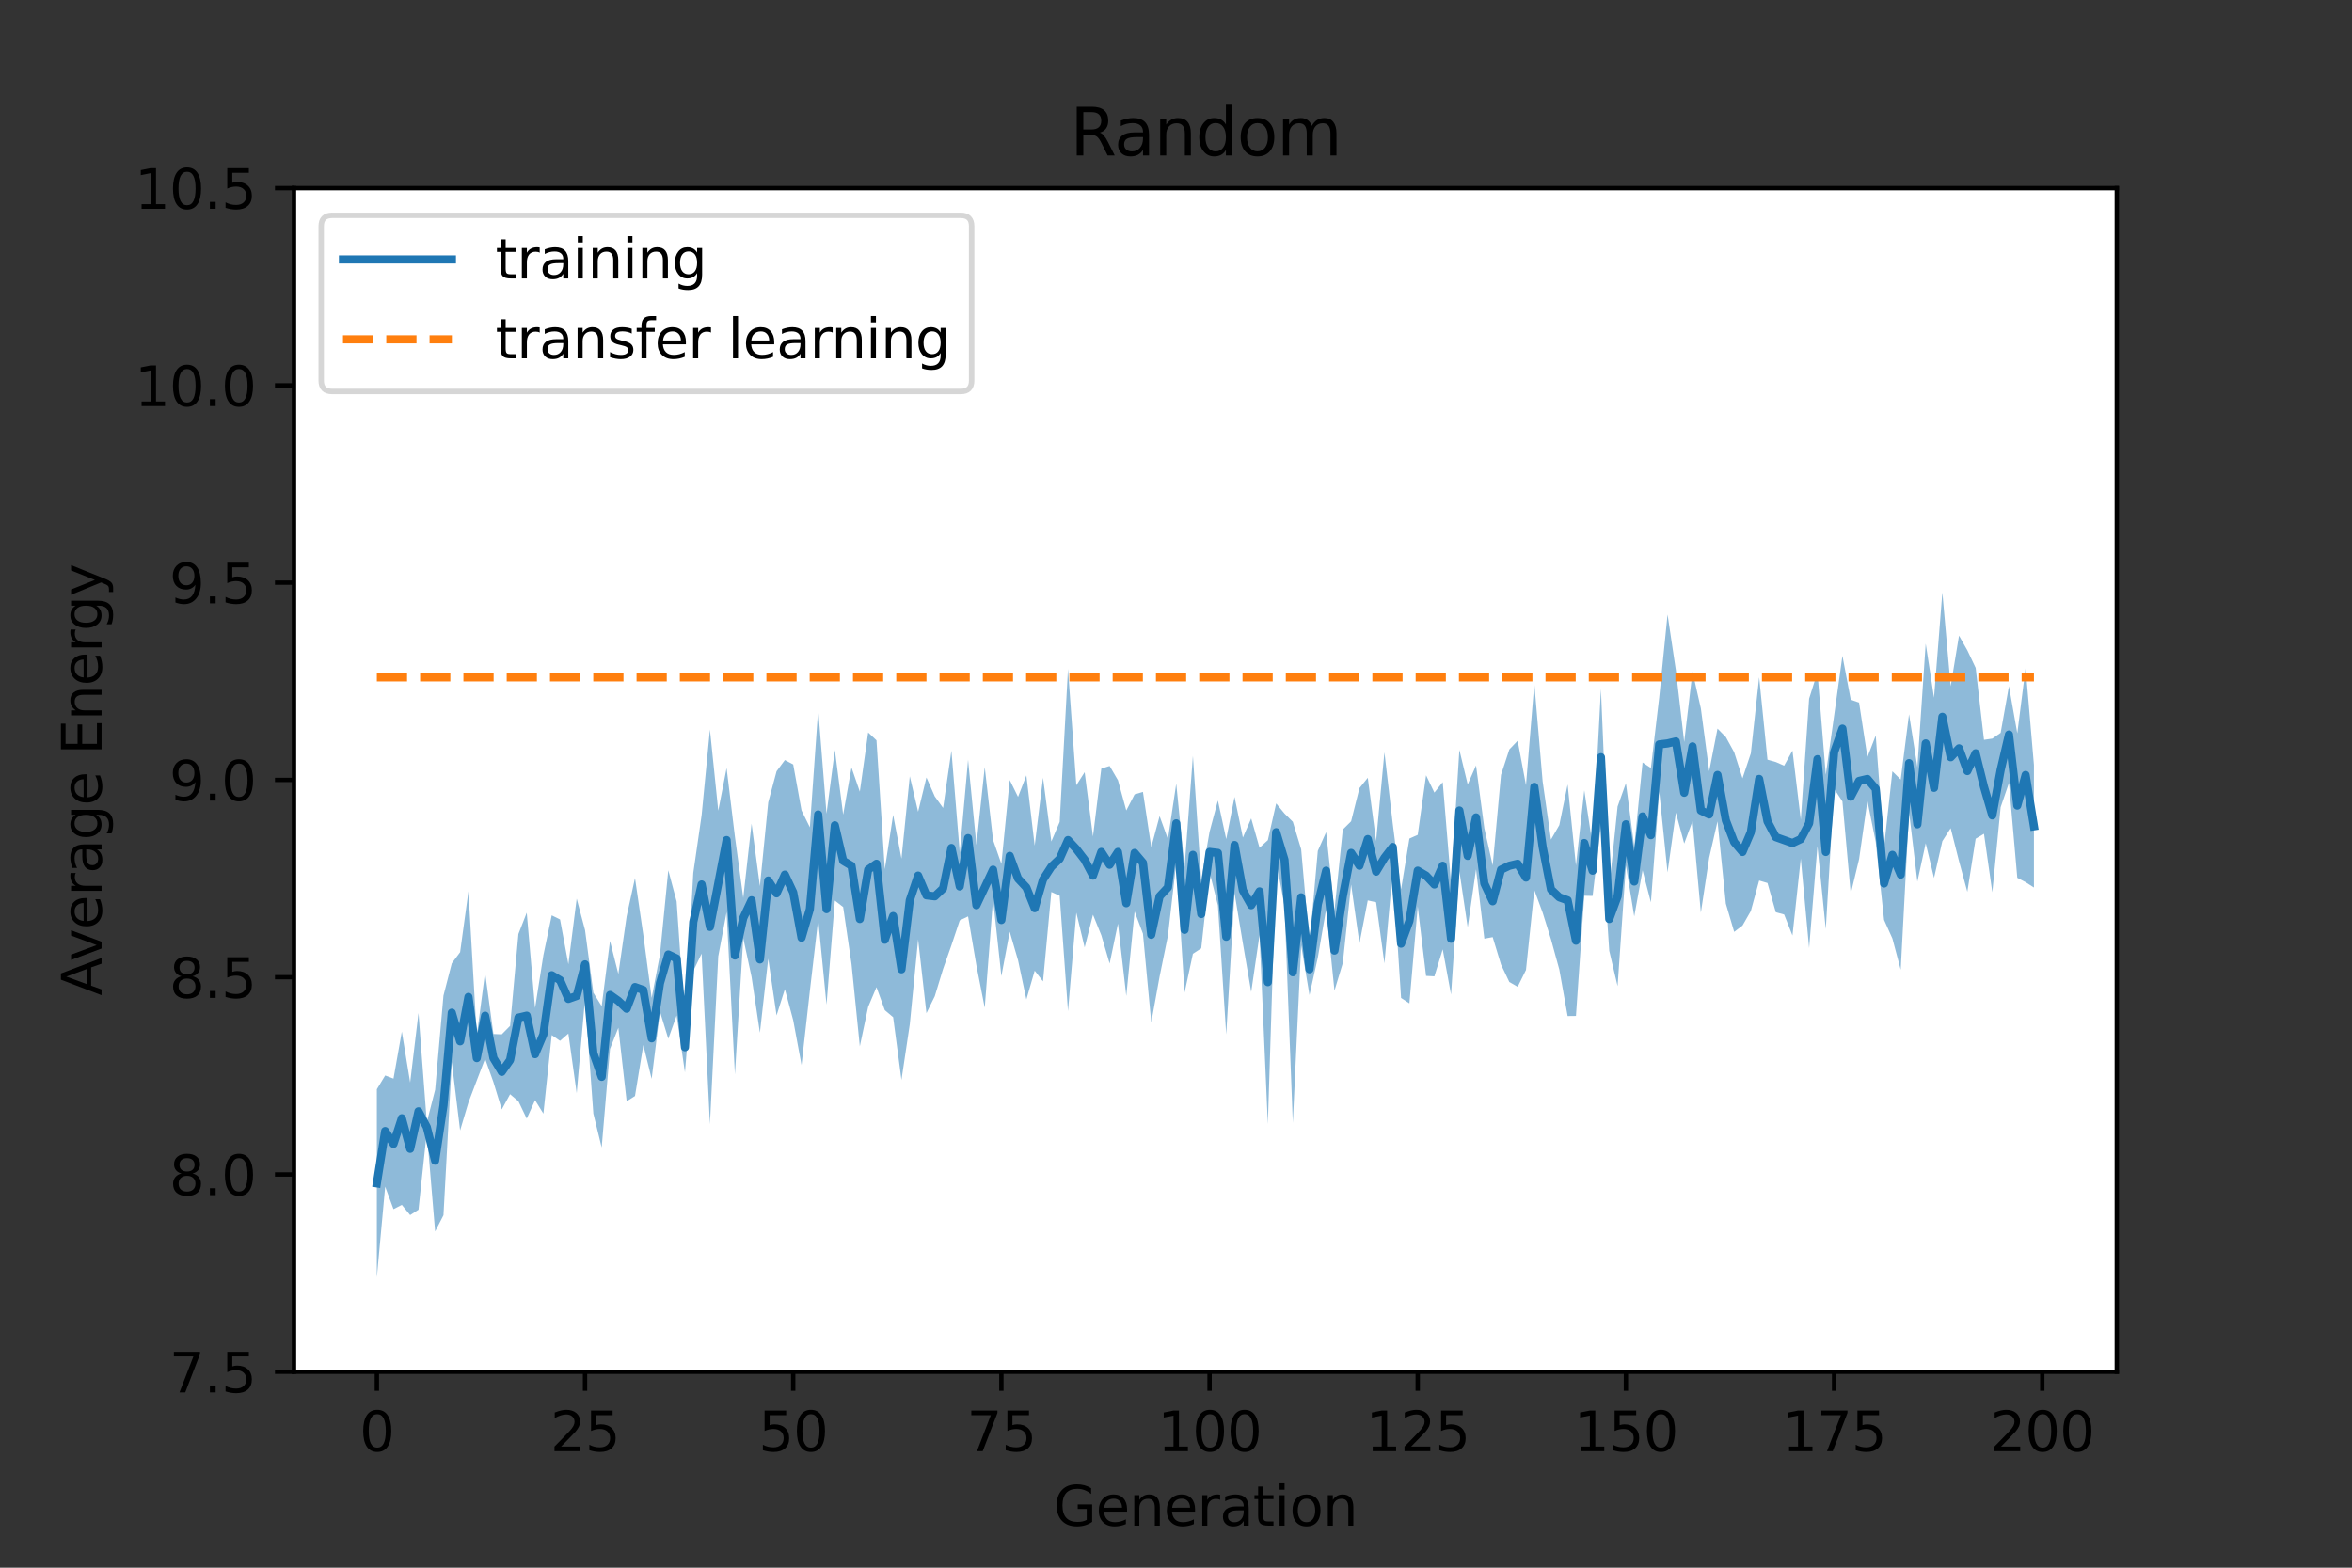 <?xml version="1.0" encoding="utf-8" standalone="no"?>
<!DOCTYPE svg PUBLIC "-//W3C//DTD SVG 1.1//EN"
  "http://www.w3.org/Graphics/SVG/1.1/DTD/svg11.dtd">
<svg xmlns:xlink="http://www.w3.org/1999/xlink" width="432pt" height="288pt" viewBox="0 0 432 288" xmlns="http://www.w3.org/2000/svg" version="1.1">
 <rect x="0" y="0" width="432" height="288" fill="#333333" stroke="none"/>
 <defs>
  <style type="text/css">*{stroke-linejoin: round; stroke-linecap: butt}</style>
 </defs>
 <g id="figure_1">
  <g id="patch_1">
   <path d="M 0 288 
L 432 288 
L 432 0 
L 0 0 
L 0 288 
z
" style="fill: none"/>
  </g>
  <g id="axes_1">
   <g id="patch_2">
    <path d="M 54 252 
L 388.8 252 
L 388.8 34.56 
L 54 34.56 
z
" style="fill: #ffffff"/>
   </g>
   <g id="PolyCollection_1">
    <path d="M 69.218 234.675 
L 69.218 200.106 
L 70.748 197.575 
L 72.277 198.152 
L 73.807 189.516 
L 75.336 198.872 
L 76.866 186.094 
L 78.395 206.175 
L 79.924 200.212 
L 81.454 182.895 
L 82.983 176.976 
L 84.513 174.927 
L 86.042 163.756 
L 87.572 190.262 
L 89.101 178.674 
L 90.631 189.955 
L 92.16 190.02 
L 93.69 188.464 
L 95.219 171.588 
L 96.749 167.67 
L 98.278 185.193 
L 99.807 175.475 
L 101.337 168.159 
L 102.866 168.913 
L 104.396 177.136 
L 105.925 165.096 
L 107.455 170.859 
L 108.984 182.369 
L 110.514 184.842 
L 112.043 172.863 
L 113.573 178.926 
L 115.102 168.32 
L 116.632 161.315 
L 118.161 171.762 
L 119.691 183.319 
L 121.22 175.368 
L 122.749 159.88 
L 124.279 165.607 
L 125.808 187.762 
L 127.338 160.364 
L 128.867 149.783 
L 130.397 134.034 
L 131.926 148.928 
L 133.456 141.103 
L 134.985 153.702 
L 136.515 164.952 
L 138.044 151.309 
L 139.574 162.791 
L 141.103 147.408 
L 142.633 141.694 
L 144.162 139.631 
L 145.691 140.442 
L 147.221 148.887 
L 148.75 151.984 
L 150.28 130.307 
L 151.809 149.476 
L 153.339 137.782 
L 154.868 149.647 
L 156.398 141.009 
L 157.927 145.436 
L 159.457 134.565 
L 160.986 136.007 
L 162.516 159.694 
L 164.045 149.704 
L 165.575 157.744 
L 167.104 142.613 
L 168.633 149.12 
L 170.163 142.831 
L 171.692 146.308 
L 173.222 148.424 
L 174.751 137.908 
L 176.281 156.615 
L 177.81 139.59 
L 179.34 155.224 
L 180.869 140.931 
L 182.399 154.312 
L 183.928 158.703 
L 185.458 143.296 
L 186.987 146.396 
L 188.516 142.451 
L 190.046 155.347 
L 191.575 142.874 
L 193.105 154.585 
L 194.634 150.996 
L 196.164 122.905 
L 197.693 144.26 
L 199.223 141.861 
L 200.752 153.674 
L 202.282 141.206 
L 203.811 140.718 
L 205.341 143.337 
L 206.87 148.89 
L 208.4 145.932 
L 209.929 145.485 
L 211.458 155.616 
L 212.988 149.927 
L 214.517 154.148 
L 216.047 143.969 
L 217.576 159.305 
L 219.106 138.881 
L 220.635 161.625 
L 222.165 152.799 
L 223.694 147.066 
L 225.224 154.15 
L 226.753 146.399 
L 228.283 153.864 
L 229.812 150.352 
L 231.342 155.744 
L 232.871 154.351 
L 234.4 147.598 
L 235.93 149.452 
L 237.459 150.965 
L 238.989 156.02 
L 240.518 173.345 
L 242.048 156.313 
L 243.577 152.867 
L 245.107 167.265 
L 246.636 152.399 
L 248.166 150.879 
L 249.695 144.782 
L 251.225 142.888 
L 252.754 154.509 
L 254.284 138.211 
L 255.813 151.344 
L 257.342 163.388 
L 258.872 154.054 
L 260.401 153.367 
L 261.931 142.432 
L 263.46 145.609 
L 264.99 143.683 
L 266.519 162.198 
L 268.049 137.758 
L 269.578 144.112 
L 271.108 140.625 
L 272.637 152.167 
L 274.167 158.977 
L 275.696 142.349 
L 277.225 137.682 
L 278.755 136.077 
L 280.284 144.249 
L 281.814 125.583 
L 283.343 143.549 
L 284.873 154.234 
L 286.402 151.583 
L 287.932 144.116 
L 289.461 158.993 
L 290.991 145.193 
L 292.52 155.309 
L 294.05 126.596 
L 295.579 162.977 
L 297.109 148.161 
L 298.638 143.878 
L 300.167 155.535 
L 301.697 140.081 
L 303.226 141.084 
L 304.756 128.12 
L 306.285 112.887 
L 307.815 123.143 
L 309.344 136.306 
L 310.874 123.401 
L 312.403 130.141 
L 313.933 141.676 
L 315.462 133.854 
L 316.992 135.408 
L 318.521 138.196 
L 320.051 142.983 
L 321.58 138.402 
L 323.109 124.433 
L 324.639 139.563 
L 326.168 139.995 
L 327.698 140.664 
L 329.227 137.894 
L 330.757 150.564 
L 332.286 128.35 
L 333.816 123.501 
L 335.345 142.329 
L 336.875 131.504 
L 338.404 120.483 
L 339.934 128.545 
L 341.463 129.08 
L 342.993 139.084 
L 344.522 135.128 
L 346.051 155.616 
L 347.581 141.702 
L 349.11 143.205 
L 350.64 131.214 
L 352.169 140.913 
L 353.699 118.237 
L 355.228 128.178 
L 356.758 108.838 
L 358.287 126.082 
L 359.817 116.771 
L 361.346 119.466 
L 362.876 122.696 
L 364.405 135.921 
L 365.934 135.693 
L 367.464 134.64 
L 368.993 126.06 
L 370.523 134.72 
L 372.052 122.681 
L 373.582 140.552 
L 373.582 163.041 
L 373.582 163.041 
L 372.052 162.067 
L 370.523 161.262 
L 368.993 143.829 
L 367.464 148.296 
L 365.934 163.914 
L 364.405 153.176 
L 362.876 154.079 
L 361.346 163.832 
L 359.817 158.192 
L 358.287 152.142 
L 356.758 154.529 
L 355.228 161.281 
L 353.699 154.914 
L 352.169 161.955 
L 350.64 149.185 
L 349.11 178.146 
L 347.581 172.401 
L 346.051 168.996 
L 344.522 154.694 
L 342.993 147.114 
L 341.463 157.842 
L 339.934 164.176 
L 338.404 147.232 
L 336.875 144.908 
L 335.345 170.686 
L 333.816 155.448 
L 332.286 174.156 
L 330.757 157.74 
L 329.227 171.859 
L 327.698 168.003 
L 326.168 167.585 
L 324.639 162.218 
L 323.109 161.764 
L 321.58 167.365 
L 320.051 170.032 
L 318.521 171.195 
L 316.992 166.011 
L 315.462 150.894 
L 313.933 157.568 
L 312.403 167.654 
L 310.874 150.838 
L 309.344 154.965 
L 307.815 149.283 
L 306.285 160.264 
L 304.756 145.394 
L 303.226 165.77 
L 301.697 159.888 
L 300.167 168.353 
L 298.638 158.99 
L 297.109 181.162 
L 295.579 174.681 
L 294.05 151.628 
L 292.52 164.591 
L 290.991 164.56 
L 289.461 186.638 
L 287.932 186.657 
L 286.402 178.103 
L 284.873 172.552 
L 283.343 167.654 
L 281.814 163.514 
L 280.284 178.189 
L 278.755 181.287 
L 277.225 180.407 
L 275.696 177.19 
L 274.167 172.158 
L 272.637 172.445 
L 271.108 159.706 
L 269.578 170.353 
L 268.049 160.036 
L 266.519 182.708 
L 264.99 174.406 
L 263.46 179.365 
L 261.931 179.281 
L 260.401 166.534 
L 258.872 184.329 
L 257.342 183.33 
L 255.813 159.859 
L 254.284 176.978 
L 252.754 165.755 
L 251.225 165.416 
L 249.695 173.306 
L 248.166 162.499 
L 246.636 176.924 
L 245.107 181.99 
L 243.577 167.033 
L 242.048 175.909 
L 240.518 182.796 
L 238.989 173.666 
L 237.459 206.263 
L 235.93 166.462 
L 234.4 158.17 
L 232.871 206.501 
L 231.342 171.767 
L 229.812 182.233 
L 228.283 173.285 
L 226.753 164.079 
L 225.224 190.031 
L 223.694 166.311 
L 222.165 160.217 
L 220.635 174.221 
L 219.106 175.222 
L 217.576 182.34 
L 216.047 158.537 
L 214.517 171.913 
L 212.988 179.396 
L 211.458 187.841 
L 209.929 171.517 
L 208.4 167.445 
L 206.87 182.97 
L 205.341 169.678 
L 203.811 177.009 
L 202.282 171.809 
L 200.752 168.038 
L 199.223 174.053 
L 197.693 167.668 
L 196.164 185.761 
L 194.634 164.556 
L 193.105 163.867 
L 191.575 180.289 
L 190.046 178.325 
L 188.516 183.61 
L 186.987 176.404 
L 185.458 171.168 
L 183.928 179.318 
L 182.399 165.226 
L 180.869 185.131 
L 179.34 177.36 
L 177.81 168.352 
L 176.281 169.085 
L 174.751 173.657 
L 173.222 178 
L 171.692 183.016 
L 170.163 186.13 
L 168.633 172.593 
L 167.104 188.16 
L 165.575 198.397 
L 164.045 186.867 
L 162.516 185.575 
L 160.986 181.357 
L 159.457 184.973 
L 157.927 192.222 
L 156.398 177.08 
L 154.868 166.63 
L 153.339 165.448 
L 151.809 184.558 
L 150.28 168.937 
L 148.75 182.05 
L 147.221 195.657 
L 145.691 187.431 
L 144.162 181.719 
L 142.633 186.542 
L 141.103 176.117 
L 139.574 189.726 
L 138.044 179.464 
L 136.515 172.344 
L 134.985 197.365 
L 133.456 167.563 
L 131.926 175.684 
L 130.397 206.524 
L 128.867 175.192 
L 127.338 178.382 
L 125.808 197.008 
L 124.279 186.548 
L 122.749 190.825 
L 121.22 185.846 
L 119.691 198.19 
L 118.161 191.989 
L 116.632 201.349 
L 115.102 202.316 
L 113.573 188.811 
L 112.043 192.7 
L 110.514 210.801 
L 108.984 204.576 
L 107.455 183.47 
L 105.925 200.83 
L 104.396 189.877 
L 102.866 191.214 
L 101.337 190.156 
L 99.807 204.584 
L 98.278 202.114 
L 96.749 205.504 
L 95.219 202.311 
L 93.69 201.018 
L 92.16 203.81 
L 90.631 198.802 
L 89.101 194.5 
L 87.572 198.494 
L 86.042 202.532 
L 84.513 207.669 
L 82.983 195.11 
L 81.454 223.257 
L 79.924 226.234 
L 78.395 207.95 
L 76.866 222.232 
L 75.336 223.226 
L 73.807 221.347 
L 72.277 222.134 
L 70.748 217.999 
L 69.218 234.675 
z
" clip-path="url(#pbdc6c2ef84)" style="fill: #1f77b4; fill-opacity: 0.5"/>
   </g>
   <g id="matplotlib.axis_1">
    <g id="xtick_1">
     <g id="line2d_1">
      <defs>
       <path id="m6109896413" d="M 0 0 
L 0 3.5 
" style="stroke: #000000; stroke-width: 0.8"/>
      </defs>
      <g>
       <use xlink:href="#m6109896413" x="69.218" y="252" style="stroke: #000000; stroke-width: 0.8"/>
      </g>
     </g>
     <g id="text_1">
      <!-- 0 -->
      <g transform="translate(66.037 266.598)scale(0.1 -0.1)">
       <defs>
        <path id="DejaVuSans-30" d="M 2034 4250 
Q 1547 4250 1301 3770 
Q 1056 3291 1056 2328 
Q 1056 1369 1301 889 
Q 1547 409 2034 409 
Q 2525 409 2770 889 
Q 3016 1369 3016 2328 
Q 3016 3291 2770 3770 
Q 2525 4250 2034 4250 
z
M 2034 4750 
Q 2819 4750 3233 4129 
Q 3647 3509 3647 2328 
Q 3647 1150 3233 529 
Q 2819 -91 2034 -91 
Q 1250 -91 836 529 
Q 422 1150 422 2328 
Q 422 3509 836 4129 
Q 1250 4750 2034 4750 
z
" transform="scale(0.016)"/>
       </defs>
       <use xlink:href="#DejaVuSans-30"/>
      </g>
     </g>
    </g>
    <g id="xtick_2">
     <g id="line2d_2">
      <g>
       <use xlink:href="#m6109896413" x="107.455" y="252" style="stroke: #000000; stroke-width: 0.8"/>
      </g>
     </g>
     <g id="text_2">
      <!-- 25 -->
      <g transform="translate(101.092 266.598)scale(0.1 -0.1)">
       <defs>
        <path id="DejaVuSans-32" d="M 1228 531 
L 3431 531 
L 3431 0 
L 469 0 
L 469 531 
Q 828 903 1448 1529 
Q 2069 2156 2228 2338 
Q 2531 2678 2651 2914 
Q 2772 3150 2772 3378 
Q 2772 3750 2511 3984 
Q 2250 4219 1831 4219 
Q 1534 4219 1204 4116 
Q 875 4013 500 3803 
L 500 4441 
Q 881 4594 1212 4672 
Q 1544 4750 1819 4750 
Q 2544 4750 2975 4387 
Q 3406 4025 3406 3419 
Q 3406 3131 3298 2873 
Q 3191 2616 2906 2266 
Q 2828 2175 2409 1742 
Q 1991 1309 1228 531 
z
" transform="scale(0.016)"/>
        <path id="DejaVuSans-35" d="M 691 4666 
L 3169 4666 
L 3169 4134 
L 1269 4134 
L 1269 2991 
Q 1406 3038 1543 3061 
Q 1681 3084 1819 3084 
Q 2600 3084 3056 2656 
Q 3513 2228 3513 1497 
Q 3513 744 3044 326 
Q 2575 -91 1722 -91 
Q 1428 -91 1123 -41 
Q 819 9 494 109 
L 494 744 
Q 775 591 1075 516 
Q 1375 441 1709 441 
Q 2250 441 2565 725 
Q 2881 1009 2881 1497 
Q 2881 1984 2565 2268 
Q 2250 2553 1709 2553 
Q 1456 2553 1204 2497 
Q 953 2441 691 2322 
L 691 4666 
z
" transform="scale(0.016)"/>
       </defs>
       <use xlink:href="#DejaVuSans-32"/>
       <use xlink:href="#DejaVuSans-35" x="63.623"/>
      </g>
     </g>
    </g>
    <g id="xtick_3">
     <g id="line2d_3">
      <g>
       <use xlink:href="#m6109896413" x="145.691" y="252" style="stroke: #000000; stroke-width: 0.8"/>
      </g>
     </g>
     <g id="text_3">
      <!-- 50 -->
      <g transform="translate(139.329 266.598)scale(0.1 -0.1)">
       <use xlink:href="#DejaVuSans-35"/>
       <use xlink:href="#DejaVuSans-30" x="63.623"/>
      </g>
     </g>
    </g>
    <g id="xtick_4">
     <g id="line2d_4">
      <g>
       <use xlink:href="#m6109896413" x="183.928" y="252" style="stroke: #000000; stroke-width: 0.8"/>
      </g>
     </g>
     <g id="text_4">
      <!-- 75 -->
      <g transform="translate(177.566 266.598)scale(0.1 -0.1)">
       <defs>
        <path id="DejaVuSans-37" d="M 525 4666 
L 3525 4666 
L 3525 4397 
L 1831 0 
L 1172 0 
L 2766 4134 
L 525 4134 
L 525 4666 
z
" transform="scale(0.016)"/>
       </defs>
       <use xlink:href="#DejaVuSans-37"/>
       <use xlink:href="#DejaVuSans-35" x="63.623"/>
      </g>
     </g>
    </g>
    <g id="xtick_5">
     <g id="line2d_5">
      <g>
       <use xlink:href="#m6109896413" x="222.165" y="252" style="stroke: #000000; stroke-width: 0.8"/>
      </g>
     </g>
     <g id="text_5">
      <!-- 100 -->
      <g transform="translate(212.621 266.598)scale(0.1 -0.1)">
       <defs>
        <path id="DejaVuSans-31" d="M 794 531 
L 1825 531 
L 1825 4091 
L 703 3866 
L 703 4441 
L 1819 4666 
L 2450 4666 
L 2450 531 
L 3481 531 
L 3481 0 
L 794 0 
L 794 531 
z
" transform="scale(0.016)"/>
       </defs>
       <use xlink:href="#DejaVuSans-31"/>
       <use xlink:href="#DejaVuSans-30" x="63.623"/>
       <use xlink:href="#DejaVuSans-30" x="127.246"/>
      </g>
     </g>
    </g>
    <g id="xtick_6">
     <g id="line2d_6">
      <g>
       <use xlink:href="#m6109896413" x="260.401" y="252" style="stroke: #000000; stroke-width: 0.8"/>
      </g>
     </g>
     <g id="text_6">
      <!-- 125 -->
      <g transform="translate(250.858 266.598)scale(0.1 -0.1)">
       <use xlink:href="#DejaVuSans-31"/>
       <use xlink:href="#DejaVuSans-32" x="63.623"/>
       <use xlink:href="#DejaVuSans-35" x="127.246"/>
      </g>
     </g>
    </g>
    <g id="xtick_7">
     <g id="line2d_7">
      <g>
       <use xlink:href="#m6109896413" x="298.638" y="252" style="stroke: #000000; stroke-width: 0.8"/>
      </g>
     </g>
     <g id="text_7">
      <!-- 150 -->
      <g transform="translate(289.094 266.598)scale(0.1 -0.1)">
       <use xlink:href="#DejaVuSans-31"/>
       <use xlink:href="#DejaVuSans-35" x="63.623"/>
       <use xlink:href="#DejaVuSans-30" x="127.246"/>
      </g>
     </g>
    </g>
    <g id="xtick_8">
     <g id="line2d_8">
      <g>
       <use xlink:href="#m6109896413" x="336.875" y="252" style="stroke: #000000; stroke-width: 0.8"/>
      </g>
     </g>
     <g id="text_8">
      <!-- 175 -->
      <g transform="translate(327.331 266.598)scale(0.1 -0.1)">
       <use xlink:href="#DejaVuSans-31"/>
       <use xlink:href="#DejaVuSans-37" x="63.623"/>
       <use xlink:href="#DejaVuSans-35" x="127.246"/>
      </g>
     </g>
    </g>
    <g id="xtick_9">
     <g id="line2d_9">
      <g>
       <use xlink:href="#m6109896413" x="375.111" y="252" style="stroke: #000000; stroke-width: 0.8"/>
      </g>
     </g>
     <g id="text_9">
      <!-- 200 -->
      <g transform="translate(365.568 266.598)scale(0.1 -0.1)">
       <use xlink:href="#DejaVuSans-32"/>
       <use xlink:href="#DejaVuSans-30" x="63.623"/>
       <use xlink:href="#DejaVuSans-30" x="127.246"/>
      </g>
     </g>
    </g>
    <g id="text_10">
     <!-- Generation -->
     <g transform="translate(193.507 280.277)scale(0.1 -0.1)">
      <defs>
       <path id="DejaVuSans-47" d="M 3809 666 
L 3809 1919 
L 2778 1919 
L 2778 2438 
L 4434 2438 
L 4434 434 
Q 4069 175 3628 42 
Q 3188 -91 2688 -91 
Q 1594 -91 976 548 
Q 359 1188 359 2328 
Q 359 3472 976 4111 
Q 1594 4750 2688 4750 
Q 3144 4750 3555 4637 
Q 3966 4525 4313 4306 
L 4313 3634 
Q 3963 3931 3569 4081 
Q 3175 4231 2741 4231 
Q 1884 4231 1454 3753 
Q 1025 3275 1025 2328 
Q 1025 1384 1454 906 
Q 1884 428 2741 428 
Q 3075 428 3337 486 
Q 3600 544 3809 666 
z
" transform="scale(0.016)"/>
       <path id="DejaVuSans-65" d="M 3597 1894 
L 3597 1613 
L 953 1613 
Q 991 1019 1311 708 
Q 1631 397 2203 397 
Q 2534 397 2845 478 
Q 3156 559 3463 722 
L 3463 178 
Q 3153 47 2828 -22 
Q 2503 -91 2169 -91 
Q 1331 -91 842 396 
Q 353 884 353 1716 
Q 353 2575 817 3079 
Q 1281 3584 2069 3584 
Q 2775 3584 3186 3129 
Q 3597 2675 3597 1894 
z
M 3022 2063 
Q 3016 2534 2758 2815 
Q 2500 3097 2075 3097 
Q 1594 3097 1305 2825 
Q 1016 2553 972 2059 
L 3022 2063 
z
" transform="scale(0.016)"/>
       <path id="DejaVuSans-6e" d="M 3513 2113 
L 3513 0 
L 2938 0 
L 2938 2094 
Q 2938 2591 2744 2837 
Q 2550 3084 2163 3084 
Q 1697 3084 1428 2787 
Q 1159 2491 1159 1978 
L 1159 0 
L 581 0 
L 581 3500 
L 1159 3500 
L 1159 2956 
Q 1366 3272 1645 3428 
Q 1925 3584 2291 3584 
Q 2894 3584 3203 3211 
Q 3513 2838 3513 2113 
z
" transform="scale(0.016)"/>
       <path id="DejaVuSans-72" d="M 2631 2963 
Q 2534 3019 2420 3045 
Q 2306 3072 2169 3072 
Q 1681 3072 1420 2755 
Q 1159 2438 1159 1844 
L 1159 0 
L 581 0 
L 581 3500 
L 1159 3500 
L 1159 2956 
Q 1341 3275 1631 3429 
Q 1922 3584 2338 3584 
Q 2397 3584 2469 3576 
Q 2541 3569 2628 3553 
L 2631 2963 
z
" transform="scale(0.016)"/>
       <path id="DejaVuSans-61" d="M 2194 1759 
Q 1497 1759 1228 1600 
Q 959 1441 959 1056 
Q 959 750 1161 570 
Q 1363 391 1709 391 
Q 2188 391 2477 730 
Q 2766 1069 2766 1631 
L 2766 1759 
L 2194 1759 
z
M 3341 1997 
L 3341 0 
L 2766 0 
L 2766 531 
Q 2569 213 2275 61 
Q 1981 -91 1556 -91 
Q 1019 -91 701 211 
Q 384 513 384 1019 
Q 384 1609 779 1909 
Q 1175 2209 1959 2209 
L 2766 2209 
L 2766 2266 
Q 2766 2663 2505 2880 
Q 2244 3097 1772 3097 
Q 1472 3097 1187 3025 
Q 903 2953 641 2809 
L 641 3341 
Q 956 3463 1253 3523 
Q 1550 3584 1831 3584 
Q 2591 3584 2966 3190 
Q 3341 2797 3341 1997 
z
" transform="scale(0.016)"/>
       <path id="DejaVuSans-74" d="M 1172 4494 
L 1172 3500 
L 2356 3500 
L 2356 3053 
L 1172 3053 
L 1172 1153 
Q 1172 725 1289 603 
Q 1406 481 1766 481 
L 2356 481 
L 2356 0 
L 1766 0 
Q 1100 0 847 248 
Q 594 497 594 1153 
L 594 3053 
L 172 3053 
L 172 3500 
L 594 3500 
L 594 4494 
L 1172 4494 
z
" transform="scale(0.016)"/>
       <path id="DejaVuSans-69" d="M 603 3500 
L 1178 3500 
L 1178 0 
L 603 0 
L 603 3500 
z
M 603 4863 
L 1178 4863 
L 1178 4134 
L 603 4134 
L 603 4863 
z
" transform="scale(0.016)"/>
       <path id="DejaVuSans-6f" d="M 1959 3097 
Q 1497 3097 1228 2736 
Q 959 2375 959 1747 
Q 959 1119 1226 758 
Q 1494 397 1959 397 
Q 2419 397 2687 759 
Q 2956 1122 2956 1747 
Q 2956 2369 2687 2733 
Q 2419 3097 1959 3097 
z
M 1959 3584 
Q 2709 3584 3137 3096 
Q 3566 2609 3566 1747 
Q 3566 888 3137 398 
Q 2709 -91 1959 -91 
Q 1206 -91 779 398 
Q 353 888 353 1747 
Q 353 2609 779 3096 
Q 1206 3584 1959 3584 
z
" transform="scale(0.016)"/>
      </defs>
      <use xlink:href="#DejaVuSans-47"/>
      <use xlink:href="#DejaVuSans-65" x="77.49"/>
      <use xlink:href="#DejaVuSans-6e" x="139.014"/>
      <use xlink:href="#DejaVuSans-65" x="202.393"/>
      <use xlink:href="#DejaVuSans-72" x="263.916"/>
      <use xlink:href="#DejaVuSans-61" x="305.029"/>
      <use xlink:href="#DejaVuSans-74" x="366.309"/>
      <use xlink:href="#DejaVuSans-69" x="405.518"/>
      <use xlink:href="#DejaVuSans-6f" x="433.301"/>
      <use xlink:href="#DejaVuSans-6e" x="494.482"/>
     </g>
    </g>
   </g>
   <g id="matplotlib.axis_2">
    <g id="ytick_1">
     <g id="line2d_10">
      <defs>
       <path id="m92961dc54a" d="M 0 0 
L -3.5 0 
" style="stroke: #000000; stroke-width: 0.8"/>
      </defs>
      <g>
       <use xlink:href="#m92961dc54a" x="54" y="252" style="stroke: #000000; stroke-width: 0.8"/>
      </g>
     </g>
     <g id="text_11">
      <!-- 7.5 -->
      <g transform="translate(31.097 255.799)scale(0.1 -0.1)">
       <defs>
        <path id="DejaVuSans-2e" d="M 684 794 
L 1344 794 
L 1344 0 
L 684 0 
L 684 794 
z
" transform="scale(0.016)"/>
       </defs>
       <use xlink:href="#DejaVuSans-37"/>
       <use xlink:href="#DejaVuSans-2e" x="63.623"/>
       <use xlink:href="#DejaVuSans-35" x="95.41"/>
      </g>
     </g>
    </g>
    <g id="ytick_2">
     <g id="line2d_11">
      <g>
       <use xlink:href="#m92961dc54a" x="54" y="215.76" style="stroke: #000000; stroke-width: 0.8"/>
      </g>
     </g>
     <g id="text_12">
      <!-- 8.0 -->
      <g transform="translate(31.097 219.559)scale(0.1 -0.1)">
       <defs>
        <path id="DejaVuSans-38" d="M 2034 2216 
Q 1584 2216 1326 1975 
Q 1069 1734 1069 1313 
Q 1069 891 1326 650 
Q 1584 409 2034 409 
Q 2484 409 2743 651 
Q 3003 894 3003 1313 
Q 3003 1734 2745 1975 
Q 2488 2216 2034 2216 
z
M 1403 2484 
Q 997 2584 770 2862 
Q 544 3141 544 3541 
Q 544 4100 942 4425 
Q 1341 4750 2034 4750 
Q 2731 4750 3128 4425 
Q 3525 4100 3525 3541 
Q 3525 3141 3298 2862 
Q 3072 2584 2669 2484 
Q 3125 2378 3379 2068 
Q 3634 1759 3634 1313 
Q 3634 634 3220 271 
Q 2806 -91 2034 -91 
Q 1263 -91 848 271 
Q 434 634 434 1313 
Q 434 1759 690 2068 
Q 947 2378 1403 2484 
z
M 1172 3481 
Q 1172 3119 1398 2916 
Q 1625 2713 2034 2713 
Q 2441 2713 2670 2916 
Q 2900 3119 2900 3481 
Q 2900 3844 2670 4047 
Q 2441 4250 2034 4250 
Q 1625 4250 1398 4047 
Q 1172 3844 1172 3481 
z
" transform="scale(0.016)"/>
       </defs>
       <use xlink:href="#DejaVuSans-38"/>
       <use xlink:href="#DejaVuSans-2e" x="63.623"/>
       <use xlink:href="#DejaVuSans-30" x="95.41"/>
      </g>
     </g>
    </g>
    <g id="ytick_3">
     <g id="line2d_12">
      <g>
       <use xlink:href="#m92961dc54a" x="54" y="179.52" style="stroke: #000000; stroke-width: 0.8"/>
      </g>
     </g>
     <g id="text_13">
      <!-- 8.5 -->
      <g transform="translate(31.097 183.319)scale(0.1 -0.1)">
       <use xlink:href="#DejaVuSans-38"/>
       <use xlink:href="#DejaVuSans-2e" x="63.623"/>
       <use xlink:href="#DejaVuSans-35" x="95.41"/>
      </g>
     </g>
    </g>
    <g id="ytick_4">
     <g id="line2d_13">
      <g>
       <use xlink:href="#m92961dc54a" x="54" y="143.28" style="stroke: #000000; stroke-width: 0.8"/>
      </g>
     </g>
     <g id="text_14">
      <!-- 9.0 -->
      <g transform="translate(31.097 147.079)scale(0.1 -0.1)">
       <defs>
        <path id="DejaVuSans-39" d="M 703 97 
L 703 672 
Q 941 559 1184 500 
Q 1428 441 1663 441 
Q 2288 441 2617 861 
Q 2947 1281 2994 2138 
Q 2813 1869 2534 1725 
Q 2256 1581 1919 1581 
Q 1219 1581 811 2004 
Q 403 2428 403 3163 
Q 403 3881 828 4315 
Q 1253 4750 1959 4750 
Q 2769 4750 3195 4129 
Q 3622 3509 3622 2328 
Q 3622 1225 3098 567 
Q 2575 -91 1691 -91 
Q 1453 -91 1209 -44 
Q 966 3 703 97 
z
M 1959 2075 
Q 2384 2075 2632 2365 
Q 2881 2656 2881 3163 
Q 2881 3666 2632 3958 
Q 2384 4250 1959 4250 
Q 1534 4250 1286 3958 
Q 1038 3666 1038 3163 
Q 1038 2656 1286 2365 
Q 1534 2075 1959 2075 
z
" transform="scale(0.016)"/>
       </defs>
       <use xlink:href="#DejaVuSans-39"/>
       <use xlink:href="#DejaVuSans-2e" x="63.623"/>
       <use xlink:href="#DejaVuSans-30" x="95.41"/>
      </g>
     </g>
    </g>
    <g id="ytick_5">
     <g id="line2d_14">
      <g>
       <use xlink:href="#m92961dc54a" x="54" y="107.04" style="stroke: #000000; stroke-width: 0.8"/>
      </g>
     </g>
     <g id="text_15">
      <!-- 9.5 -->
      <g transform="translate(31.097 110.839)scale(0.1 -0.1)">
       <use xlink:href="#DejaVuSans-39"/>
       <use xlink:href="#DejaVuSans-2e" x="63.623"/>
       <use xlink:href="#DejaVuSans-35" x="95.41"/>
      </g>
     </g>
    </g>
    <g id="ytick_6">
     <g id="line2d_15">
      <g>
       <use xlink:href="#m92961dc54a" x="54" y="70.8" style="stroke: #000000; stroke-width: 0.8"/>
      </g>
     </g>
     <g id="text_16">
      <!-- 10.0 -->
      <g transform="translate(24.734 74.599)scale(0.1 -0.1)">
       <use xlink:href="#DejaVuSans-31"/>
       <use xlink:href="#DejaVuSans-30" x="63.623"/>
       <use xlink:href="#DejaVuSans-2e" x="127.246"/>
       <use xlink:href="#DejaVuSans-30" x="159.033"/>
      </g>
     </g>
    </g>
    <g id="ytick_7">
     <g id="line2d_16">
      <g>
       <use xlink:href="#m92961dc54a" x="54" y="34.56" style="stroke: #000000; stroke-width: 0.8"/>
      </g>
     </g>
     <g id="text_17">
      <!-- 10.5 -->
      <g transform="translate(24.734 38.359)scale(0.1 -0.1)">
       <use xlink:href="#DejaVuSans-31"/>
       <use xlink:href="#DejaVuSans-30" x="63.623"/>
       <use xlink:href="#DejaVuSans-2e" x="127.246"/>
       <use xlink:href="#DejaVuSans-35" x="159.033"/>
      </g>
     </g>
    </g>
    <g id="text_18">
     <!-- Average Energy -->
     <g transform="translate(18.655 182.908)rotate(-90)scale(0.1 -0.1)">
      <defs>
       <path id="DejaVuSans-41" d="M 2188 4044 
L 1331 1722 
L 3047 1722 
L 2188 4044 
z
M 1831 4666 
L 2547 4666 
L 4325 0 
L 3669 0 
L 3244 1197 
L 1141 1197 
L 716 0 
L 50 0 
L 1831 4666 
z
" transform="scale(0.016)"/>
       <path id="DejaVuSans-76" d="M 191 3500 
L 800 3500 
L 1894 563 
L 2988 3500 
L 3597 3500 
L 2284 0 
L 1503 0 
L 191 3500 
z
" transform="scale(0.016)"/>
       <path id="DejaVuSans-67" d="M 2906 1791 
Q 2906 2416 2648 2759 
Q 2391 3103 1925 3103 
Q 1463 3103 1205 2759 
Q 947 2416 947 1791 
Q 947 1169 1205 825 
Q 1463 481 1925 481 
Q 2391 481 2648 825 
Q 2906 1169 2906 1791 
z
M 3481 434 
Q 3481 -459 3084 -895 
Q 2688 -1331 1869 -1331 
Q 1566 -1331 1297 -1286 
Q 1028 -1241 775 -1147 
L 775 -588 
Q 1028 -725 1275 -790 
Q 1522 -856 1778 -856 
Q 2344 -856 2625 -561 
Q 2906 -266 2906 331 
L 2906 616 
Q 2728 306 2450 153 
Q 2172 0 1784 0 
Q 1141 0 747 490 
Q 353 981 353 1791 
Q 353 2603 747 3093 
Q 1141 3584 1784 3584 
Q 2172 3584 2450 3431 
Q 2728 3278 2906 2969 
L 2906 3500 
L 3481 3500 
L 3481 434 
z
" transform="scale(0.016)"/>
       <path id="DejaVuSans-20" transform="scale(0.016)"/>
       <path id="DejaVuSans-45" d="M 628 4666 
L 3578 4666 
L 3578 4134 
L 1259 4134 
L 1259 2753 
L 3481 2753 
L 3481 2222 
L 1259 2222 
L 1259 531 
L 3634 531 
L 3634 0 
L 628 0 
L 628 4666 
z
" transform="scale(0.016)"/>
       <path id="DejaVuSans-79" d="M 2059 -325 
Q 1816 -950 1584 -1140 
Q 1353 -1331 966 -1331 
L 506 -1331 
L 506 -850 
L 844 -850 
Q 1081 -850 1212 -737 
Q 1344 -625 1503 -206 
L 1606 56 
L 191 3500 
L 800 3500 
L 1894 763 
L 2988 3500 
L 3597 3500 
L 2059 -325 
z
" transform="scale(0.016)"/>
      </defs>
      <use xlink:href="#DejaVuSans-41"/>
      <use xlink:href="#DejaVuSans-76" x="62.533"/>
      <use xlink:href="#DejaVuSans-65" x="121.713"/>
      <use xlink:href="#DejaVuSans-72" x="183.236"/>
      <use xlink:href="#DejaVuSans-61" x="224.35"/>
      <use xlink:href="#DejaVuSans-67" x="285.629"/>
      <use xlink:href="#DejaVuSans-65" x="349.105"/>
      <use xlink:href="#DejaVuSans-20" x="410.629"/>
      <use xlink:href="#DejaVuSans-45" x="442.416"/>
      <use xlink:href="#DejaVuSans-6e" x="505.6"/>
      <use xlink:href="#DejaVuSans-65" x="568.979"/>
      <use xlink:href="#DejaVuSans-72" x="630.502"/>
      <use xlink:href="#DejaVuSans-67" x="669.865"/>
      <use xlink:href="#DejaVuSans-79" x="733.342"/>
     </g>
    </g>
   </g>
   <g id="line2d_17">
    <path d="M 69.218 217.391 
L 70.748 207.787 
L 72.277 210.143 
L 73.807 205.432 
L 75.336 211.049 
L 76.866 204.163 
L 78.395 207.062 
L 79.924 213.223 
L 81.454 203.076 
L 82.983 186.043 
L 84.513 191.298 
L 86.042 183.144 
L 87.572 194.378 
L 89.101 186.587 
L 90.631 194.378 
L 92.16 196.915 
L 93.69 194.741 
L 95.219 186.949 
L 96.749 186.587 
L 98.278 193.654 
L 99.807 190.03 
L 101.337 179.158 
L 102.866 180.064 
L 104.396 183.506 
L 105.925 182.963 
L 107.455 177.164 
L 108.984 193.472 
L 110.514 197.821 
L 112.043 182.782 
L 113.573 183.869 
L 115.102 185.318 
L 116.632 181.332 
L 118.161 181.876 
L 119.691 190.754 
L 121.22 180.607 
L 122.749 175.352 
L 124.279 176.077 
L 125.808 192.385 
L 127.338 169.373 
L 128.867 162.487 
L 130.397 170.279 
L 133.456 154.333 
L 134.985 175.534 
L 136.515 168.648 
L 138.044 165.386 
L 139.574 176.258 
L 141.103 161.762 
L 142.633 164.118 
L 144.162 160.675 
L 145.691 163.937 
L 147.221 172.272 
L 148.75 167.017 
L 150.28 149.622 
L 151.809 167.017 
L 153.339 151.615 
L 154.868 158.138 
L 156.398 159.044 
L 157.927 168.829 
L 159.457 159.769 
L 160.986 158.682 
L 162.516 172.634 
L 164.045 168.286 
L 165.575 178.07 
L 167.104 165.386 
L 168.633 160.856 
L 170.163 164.48 
L 171.692 164.662 
L 173.222 163.212 
L 174.751 155.783 
L 176.281 162.85 
L 177.81 153.971 
L 179.34 166.292 
L 182.399 159.769 
L 183.928 169.01 
L 185.458 157.232 
L 186.987 161.4 
L 188.516 163.031 
L 190.046 166.836 
L 191.575 161.581 
L 193.105 159.226 
L 194.634 157.776 
L 196.164 154.333 
L 197.693 155.964 
L 199.223 157.957 
L 200.752 160.856 
L 202.282 156.508 
L 203.811 158.863 
L 205.341 156.508 
L 206.87 165.93 
L 208.4 156.689 
L 209.929 158.501 
L 211.458 171.728 
L 212.988 164.662 
L 214.517 163.031 
L 216.047 151.253 
L 217.576 170.822 
L 219.106 157.051 
L 220.635 167.923 
L 222.165 156.508 
L 223.694 156.689 
L 225.224 172.091 
L 226.753 155.239 
L 228.283 163.574 
L 229.812 166.292 
L 231.342 163.756 
L 232.871 180.426 
L 234.4 152.884 
L 235.93 157.957 
L 237.459 178.614 
L 238.989 164.843 
L 240.518 178.07 
L 242.048 166.111 
L 243.577 159.95 
L 245.107 174.628 
L 246.636 164.662 
L 248.166 156.689 
L 249.695 159.044 
L 251.225 154.152 
L 252.754 160.132 
L 254.284 157.595 
L 255.813 155.602 
L 257.342 173.359 
L 258.872 169.192 
L 260.401 159.95 
L 261.931 160.856 
L 263.46 162.487 
L 264.99 159.044 
L 266.519 172.453 
L 268.049 148.897 
L 269.578 157.232 
L 271.108 150.166 
L 272.637 162.306 
L 274.167 165.568 
L 275.696 159.769 
L 277.225 159.044 
L 278.755 158.682 
L 280.284 161.219 
L 281.814 144.548 
L 283.343 155.602 
L 284.873 163.393 
L 286.402 164.843 
L 287.932 165.386 
L 289.461 172.816 
L 290.991 154.877 
L 292.52 159.95 
L 294.05 139.112 
L 295.579 168.829 
L 297.109 164.662 
L 298.638 151.434 
L 300.167 161.944 
L 301.697 149.984 
L 303.226 153.427 
L 304.756 136.757 
L 306.285 136.576 
L 307.815 136.213 
L 309.344 145.636 
L 310.874 137.119 
L 312.403 148.897 
L 313.933 149.622 
L 315.462 142.374 
L 316.992 150.709 
L 318.521 154.696 
L 320.051 156.508 
L 321.58 152.884 
L 323.109 143.099 
L 324.639 150.89 
L 326.168 153.79 
L 329.227 154.877 
L 330.757 154.152 
L 332.286 151.253 
L 333.816 139.475 
L 335.345 156.508 
L 336.875 138.206 
L 338.404 133.858 
L 339.934 146.36 
L 341.463 143.461 
L 342.993 143.099 
L 344.522 144.911 
L 346.051 162.306 
L 347.581 157.051 
L 349.11 160.675 
L 350.64 140.2 
L 352.169 151.434 
L 353.699 136.576 
L 355.228 144.73 
L 356.758 131.683 
L 358.287 139.112 
L 359.817 137.482 
L 361.346 141.649 
L 362.876 138.388 
L 364.405 144.548 
L 365.934 149.803 
L 367.464 141.468 
L 368.993 134.945 
L 370.523 147.991 
L 372.052 142.374 
L 373.582 151.796 
L 373.582 151.796 
" clip-path="url(#pbdc6c2ef84)" style="fill: none; stroke: #1f77b4; stroke-width: 1.5; stroke-linecap: square"/>
   </g>
   <g id="line2d_18">
    <path d="M 69.218 124.435 
L 373.582 124.435 
L 373.582 124.435 
" clip-path="url(#pbdc6c2ef84)" style="fill: none; stroke-dasharray: 5.55,2.4; stroke-dashoffset: 0; stroke: #ff7f0e; stroke-width: 1.5"/>
   </g>
   <g id="patch_3">
    <path d="M 54 252 
L 54 34.56 
" style="fill: none; stroke: #000000; stroke-width: 0.8; stroke-linejoin: miter; stroke-linecap: square"/>
   </g>
   <g id="patch_4">
    <path d="M 388.8 252 
L 388.8 34.56 
" style="fill: none; stroke: #000000; stroke-width: 0.8; stroke-linejoin: miter; stroke-linecap: square"/>
   </g>
   <g id="patch_5">
    <path d="M 54 252 
L 388.8 252 
" style="fill: none; stroke: #000000; stroke-width: 0.8; stroke-linejoin: miter; stroke-linecap: square"/>
   </g>
   <g id="patch_6">
    <path d="M 54 34.56 
L 388.8 34.56 
" style="fill: none; stroke: #000000; stroke-width: 0.8; stroke-linejoin: miter; stroke-linecap: square"/>
   </g>
   <g id="text_19">
    <!-- Random -->
    <g transform="translate(196.562 28.56)scale(0.12 -0.12)">
     <defs>
      <path id="DejaVuSans-52" d="M 2841 2188 
Q 3044 2119 3236 1894 
Q 3428 1669 3622 1275 
L 4263 0 
L 3584 0 
L 2988 1197 
Q 2756 1666 2539 1819 
Q 2322 1972 1947 1972 
L 1259 1972 
L 1259 0 
L 628 0 
L 628 4666 
L 2053 4666 
Q 2853 4666 3247 4331 
Q 3641 3997 3641 3322 
Q 3641 2881 3436 2590 
Q 3231 2300 2841 2188 
z
M 1259 4147 
L 1259 2491 
L 2053 2491 
Q 2509 2491 2742 2702 
Q 2975 2913 2975 3322 
Q 2975 3731 2742 3939 
Q 2509 4147 2053 4147 
L 1259 4147 
z
" transform="scale(0.016)"/>
      <path id="DejaVuSans-64" d="M 2906 2969 
L 2906 4863 
L 3481 4863 
L 3481 0 
L 2906 0 
L 2906 525 
Q 2725 213 2448 61 
Q 2172 -91 1784 -91 
Q 1150 -91 751 415 
Q 353 922 353 1747 
Q 353 2572 751 3078 
Q 1150 3584 1784 3584 
Q 2172 3584 2448 3432 
Q 2725 3281 2906 2969 
z
M 947 1747 
Q 947 1113 1208 752 
Q 1469 391 1925 391 
Q 2381 391 2643 752 
Q 2906 1113 2906 1747 
Q 2906 2381 2643 2742 
Q 2381 3103 1925 3103 
Q 1469 3103 1208 2742 
Q 947 2381 947 1747 
z
" transform="scale(0.016)"/>
      <path id="DejaVuSans-6d" d="M 3328 2828 
Q 3544 3216 3844 3400 
Q 4144 3584 4550 3584 
Q 5097 3584 5394 3201 
Q 5691 2819 5691 2113 
L 5691 0 
L 5113 0 
L 5113 2094 
Q 5113 2597 4934 2840 
Q 4756 3084 4391 3084 
Q 3944 3084 3684 2787 
Q 3425 2491 3425 1978 
L 3425 0 
L 2847 0 
L 2847 2094 
Q 2847 2600 2669 2842 
Q 2491 3084 2119 3084 
Q 1678 3084 1418 2786 
Q 1159 2488 1159 1978 
L 1159 0 
L 581 0 
L 581 3500 
L 1159 3500 
L 1159 2956 
Q 1356 3278 1631 3431 
Q 1906 3584 2284 3584 
Q 2666 3584 2933 3390 
Q 3200 3197 3328 2828 
z
" transform="scale(0.016)"/>
     </defs>
     <use xlink:href="#DejaVuSans-52"/>
     <use xlink:href="#DejaVuSans-61" x="67.232"/>
     <use xlink:href="#DejaVuSans-6e" x="128.512"/>
     <use xlink:href="#DejaVuSans-64" x="191.891"/>
     <use xlink:href="#DejaVuSans-6f" x="255.367"/>
     <use xlink:href="#DejaVuSans-6d" x="316.549"/>
    </g>
   </g>
   <g id="legend_1">
    <g id="patch_7">
     <path d="M 61 71.916 
L 176.466 71.916 
Q 178.466 71.916 178.466 69.916 
L 178.466 41.56 
Q 178.466 39.56 176.466 39.56 
L 61 39.56 
Q 59 39.56 59 41.56 
L 59 69.916 
Q 59 71.916 61 71.916 
z
" style="fill: #ffffff; opacity: 0.8; stroke: #cccccc; stroke-linejoin: miter"/>
    </g>
    <g id="line2d_19">
     <path d="M 63 47.658 
L 73 47.658 
L 83 47.658 
" style="fill: none; stroke: #1f77b4; stroke-width: 1.5; stroke-linecap: square"/>
    </g>
    <g id="text_20">
     <!-- training -->
     <g transform="translate(91 51.158)scale(0.1 -0.1)">
      <use xlink:href="#DejaVuSans-74"/>
      <use xlink:href="#DejaVuSans-72" x="39.209"/>
      <use xlink:href="#DejaVuSans-61" x="80.322"/>
      <use xlink:href="#DejaVuSans-69" x="141.602"/>
      <use xlink:href="#DejaVuSans-6e" x="169.385"/>
      <use xlink:href="#DejaVuSans-69" x="232.764"/>
      <use xlink:href="#DejaVuSans-6e" x="260.547"/>
      <use xlink:href="#DejaVuSans-67" x="323.926"/>
     </g>
    </g>
    <g id="line2d_20">
     <path d="M 63 62.337 
L 73 62.337 
L 83 62.337 
" style="fill: none; stroke-dasharray: 5.55,2.4; stroke-dashoffset: 0; stroke: #ff7f0e; stroke-width: 1.5"/>
    </g>
    <g id="text_21">
     <!-- transfer learning -->
     <g transform="translate(91 65.837)scale(0.1 -0.1)">
      <defs>
       <path id="DejaVuSans-73" d="M 2834 3397 
L 2834 2853 
Q 2591 2978 2328 3040 
Q 2066 3103 1784 3103 
Q 1356 3103 1142 2972 
Q 928 2841 928 2578 
Q 928 2378 1081 2264 
Q 1234 2150 1697 2047 
L 1894 2003 
Q 2506 1872 2764 1633 
Q 3022 1394 3022 966 
Q 3022 478 2636 193 
Q 2250 -91 1575 -91 
Q 1294 -91 989 -36 
Q 684 19 347 128 
L 347 722 
Q 666 556 975 473 
Q 1284 391 1588 391 
Q 1994 391 2212 530 
Q 2431 669 2431 922 
Q 2431 1156 2273 1281 
Q 2116 1406 1581 1522 
L 1381 1569 
Q 847 1681 609 1914 
Q 372 2147 372 2553 
Q 372 3047 722 3315 
Q 1072 3584 1716 3584 
Q 2034 3584 2315 3537 
Q 2597 3491 2834 3397 
z
" transform="scale(0.016)"/>
       <path id="DejaVuSans-66" d="M 2375 4863 
L 2375 4384 
L 1825 4384 
Q 1516 4384 1395 4259 
Q 1275 4134 1275 3809 
L 1275 3500 
L 2222 3500 
L 2222 3053 
L 1275 3053 
L 1275 0 
L 697 0 
L 697 3053 
L 147 3053 
L 147 3500 
L 697 3500 
L 697 3744 
Q 697 4328 969 4595 
Q 1241 4863 1831 4863 
L 2375 4863 
z
" transform="scale(0.016)"/>
       <path id="DejaVuSans-6c" d="M 603 4863 
L 1178 4863 
L 1178 0 
L 603 0 
L 603 4863 
z
" transform="scale(0.016)"/>
      </defs>
      <use xlink:href="#DejaVuSans-74"/>
      <use xlink:href="#DejaVuSans-72" x="39.209"/>
      <use xlink:href="#DejaVuSans-61" x="80.322"/>
      <use xlink:href="#DejaVuSans-6e" x="141.602"/>
      <use xlink:href="#DejaVuSans-73" x="204.98"/>
      <use xlink:href="#DejaVuSans-66" x="257.08"/>
      <use xlink:href="#DejaVuSans-65" x="292.285"/>
      <use xlink:href="#DejaVuSans-72" x="353.809"/>
      <use xlink:href="#DejaVuSans-20" x="394.922"/>
      <use xlink:href="#DejaVuSans-6c" x="426.709"/>
      <use xlink:href="#DejaVuSans-65" x="454.492"/>
      <use xlink:href="#DejaVuSans-61" x="516.016"/>
      <use xlink:href="#DejaVuSans-72" x="577.295"/>
      <use xlink:href="#DejaVuSans-6e" x="616.658"/>
      <use xlink:href="#DejaVuSans-69" x="680.037"/>
      <use xlink:href="#DejaVuSans-6e" x="707.82"/>
      <use xlink:href="#DejaVuSans-67" x="771.199"/>
     </g>
    </g>
   </g>
  </g>
 </g>
 <defs>
  <clipPath id="pbdc6c2ef84">
   <rect x="54" y="34.56" width="334.8" height="217.44"/>
  </clipPath>
 </defs>
</svg>

